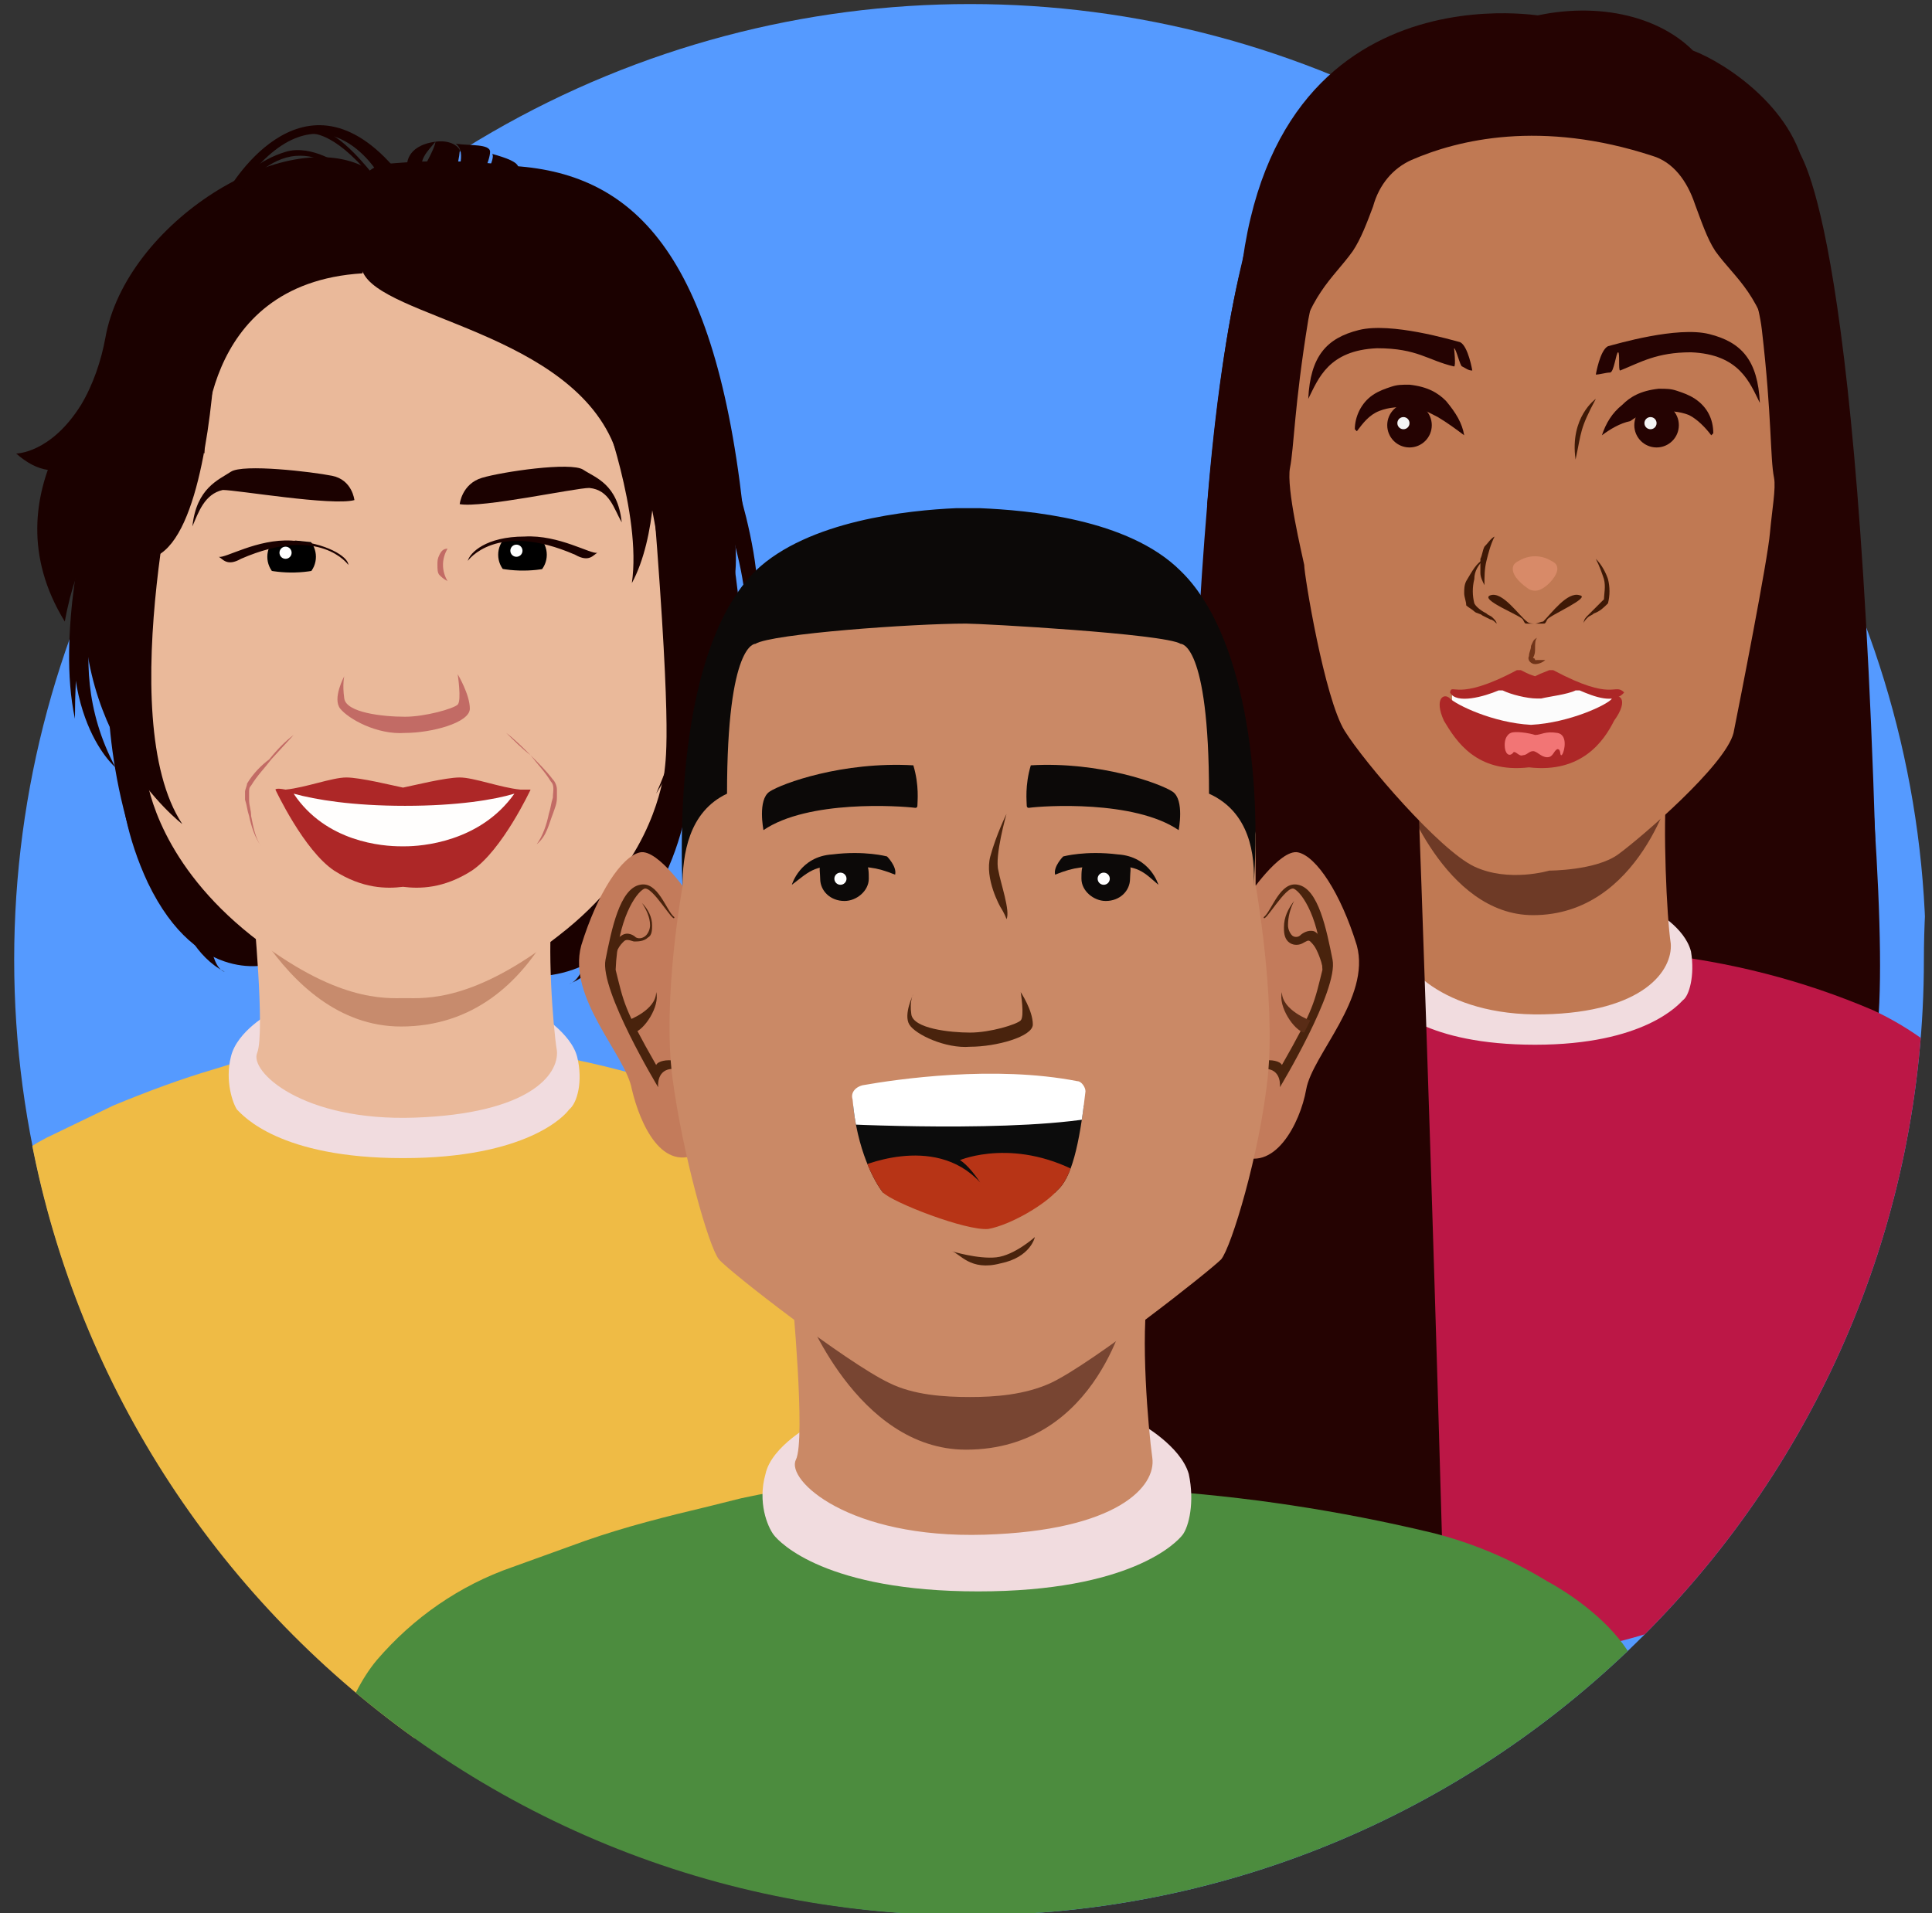 <?xml version="1.0" encoding="utf-8"?>
<!-- Generator: Adobe Illustrator 22.0.0, SVG Export Plug-In . SVG Version: 6.00 Build 0)  -->
<svg version="1.1" id="Camada_1" xmlns="http://www.w3.org/2000/svg" xmlns:xlink="http://www.w3.org/1999/xlink" x="0px" y="0px"
	 viewBox="0 0 95.4 94.5" style="enable-background:new 0 0 95.4 94.5;" xml:space="preserve">
<rect x="0" y="0" width="95.4" height="94.5" fill="#333333" stroke="none"/>
<style type="text/css">
	.st0{clip-path:url(#SVGID_2_);fill:#559AFF;}
	.st1{clip-path:url(#SVGID_2_);}
	.st2{fill:#250302;}
	.st3{fill:#BC1746;}
	.st4{fill:#F1DCDF;}
	.st5{fill:#C07953;}
	.st6{fill:#6E3A26;}
	.st7{fill:#3F1906;}
	.st8{fill:#D88A68;}
	.st9{fill:#F4F4F4;}
	.st10{fill:#FCFCFC;}
	.st11{fill:#AD2727;}
	.st12{fill:#F27575;}
	.st13{fill:#703419;}
	.st14{fill:#EFBB45;}
	.st15{fill:#1B0100;}
	.st16{fill:#EAB99A;}
	.st17{opacity:0.75;fill:#BA7C5E;}
	.st18{fill:#C26B65;}
	.st19{clip-path:url(#SVGID_4_);}
	.st20{fill:#FFFEFD;}
	.st21{fill:#FFFFFF;}
	.st22{clip-path:url(#SVGID_6_);}
	.st23{fill:#4C8C3E;}
	.st24{fill:#C37B5B;}
	.st25{fill:#CA8966;}
	.st26{fill:#784532;}
	.st27{fill:#49230D;}
	.st28{fill:#592C16;}
	.st29{fill:#0C0908;}
	.st30{clip-path:url(#SVGID_8_);fill:#0C0C0C;}
	.st31{clip-path:url(#SVGID_8_);fill:#FFFFFF;}
	.st32{clip-path:url(#SVGID_8_);fill:#B73416;}
</style>
<g>
	<defs>
		<path id="SVGID_1_" d="M95,47.4c0,26-21.1,47.2-47.2,47.2S0.7,73.4,0.7,47.4S-23.9-14.4,47.9,0.2C118.4-5,95,21.3,95,47.4z"/>
	</defs>
	<clipPath id="SVGID_2_">
		<use xlink:href="#SVGID_1_"  style="overflow:visible;"/>
	</clipPath>
	<circle class="st0" cx="47.9" cy="47.4" r="47.2"/>
	<g class="st1">
		<path class="st2" d="M89.2,8.9c0,0,5.3,39.5,3.1,43.7c-7.9,0-10.4-0.9-10.4-0.9s0.4-43.4,1.8-45.6C87.1,8.3,89.2,8.9,89.2,8.9z"/>
		<path class="st3" d="M96.9,53L96.9,53c-1.4-1.4-2.9-2.4-4.4-3.1c-3.5-1.5-7.1-2.4-10.8-2.8l-2.3-0.3c0,0,0,0,0,0l-7.9-0.2
			c-1.8,0-3.6,0.3-5.3,1L64.9,48c-1.6,0.6-3.2,1.4-4.7,2.3L57.5,52c-2,1.2-3.8,3.3-5.2,6c-1.2,2.4-1.8,6.4-1.8,9.5
			c0,1.2,0.2,2.4,0.6,3.4c0.4,1.1,1,2,1.8,2.5v0c0.8,0.6,1.6,0.8,2.4,0.8h0.4c0.5,0,1.1-0.3,1.6-0.7c4,3.7,11.2,9.2,18.7,8.3
			c11.3-1.3,20.6-9.2,21.1-12.6c0.1-0.5,0-1.2-0.1-1.8c0.3-0.2,0.6-0.4,0.9-0.6c0.1-0.1,0.1-0.1,0.2-0.2c0.1-0.1,0.2-0.2,0.2-0.2
			c0.1-0.1,0.3-0.3,0.4-0.5c0,0,0,0,0.1-0.1c0,0,0,0,0,0c0.5-0.7,1-1.6,1.4-2.8C102.1,57.4,96.9,53,96.9,53z"/>
		<path class="st4" d="M83.5,47c-0.3-1.2-1.8-2-1.8-2L76,47.6c0-0.1-0.1-0.1-0.1-0.1c-0.1,0-0.1,0-0.1,0.1L70,45c0,0-1.5,0.9-1.8,2
			s0,2.1,0.3,2.4c0.2,0.3,1.9,2.2,7.3,2.2c0,0,0,0,0,0c0,0,0,0,0,0c0,0,0,0,0,0c5.4,0,7.1-2,7.3-2.2C83.4,49.2,83.7,48.2,83.5,47z"
			/>
		<path class="st5" d="M69,38.6c0,0,0.5,6.9,0.2,7.9c-0.3,1,2,3.7,7,3.6s6.4-2.2,6.3-3.5c-0.2-1.3-0.4-5.8-0.2-7.8
			C75.4,38.6,69,38.6,69,38.6z"/>
		<path class="st6" d="M69.2,39c0,0,2.1,6.2,6.5,6.2c5.3,0,6.9-6.4,6.9-6.4L69.2,39z"/>
		<path class="st2" d="M61.8,11.9c0,0-8.8,58.9-6.7,63.3c7.6,0,16.2,4.2,16.2,4.2S69.4,8.5,68.1,6.2C64.7,8.5,61.8,11.9,61.8,11.9z"
			/>
		<path class="st5" d="M87.6,23.6c-0.2-1-0.1-3-0.6-7.3c-0.3-2.6-2.1-6.1-3.3-7.5c-0.4-0.5-1.1-1-1.9-1.4c-1.3-0.6-3.8-0.8-5.2-0.9
			c-1.8-0.1-3.5,0.3-5.6,0.8l0,0c-0.8,0.2-2,0.4-2.6,1c-1.9,1.8-3.1,3.7-3.8,7.5c-0.7,4.3-0.7,6.3-0.9,7.3c-0.2,1,0.6,4.3,0.7,4.8
			c0,0.5,1,6.6,2,8.2s4.7,5.9,6.4,6.7c1.7,0.8,3.7,0.2,3.7,0.2s2.3,0,3.4-0.8s5.3-4.4,5.7-6c0.3-1.5,1.7-8.6,1.8-9.9
			C87.5,25.2,87.7,24.1,87.6,23.6z"/>
		<path class="st7" d="M73.3,27.6c-0.3,0.3-0.5,0.6-0.5,1c-0.1,0.4-0.1,0.8,0,1.2l0,0c0.1,0.2,0.4,0.4,0.6,0.5
			c0.1,0.1,0.2,0.1,0.3,0.2c0.1,0.1,0.2,0.2,0.2,0.3l0,0c-0.1-0.1-0.2-0.2-0.3-0.2l-0.4-0.2c-0.1-0.1-0.3-0.1-0.4-0.2
			c-0.1-0.1-0.3-0.2-0.4-0.3l0,0l0,0c0-0.2-0.1-0.4-0.1-0.6c0-0.2,0-0.4,0.1-0.6C72.7,28.2,72.9,27.8,73.3,27.6L73.3,27.6z"/>
		<path class="st7" d="M78.8,27.6c0.3,0.3,0.5,0.7,0.6,1c0.1,0.4,0.1,0.8,0,1.2l0,0l0,0c-0.2,0.2-0.4,0.4-0.7,0.5
			c-0.1,0.1-0.2,0.1-0.3,0.2c-0.1,0.1-0.2,0.2-0.2,0.3l0,0c0-0.2,0.1-0.3,0.2-0.4c0.1-0.1,0.2-0.2,0.3-0.3c0.1-0.1,0.2-0.2,0.3-0.3
			c0.1-0.1,0.2-0.2,0.2-0.2l0,0.1c0-0.4,0.1-0.7,0-1.1C79.1,28.3,79,28,78.8,27.6L78.8,27.6z"/>
		<path class="st7" d="M73.8,26.5c-0.2,0.4-0.3,0.8-0.4,1.2c-0.1,0.4-0.1,0.8-0.1,1.2l0,0c-0.1-0.2-0.2-0.4-0.2-0.6
			c0-0.2,0-0.4,0-0.7c0.1-0.2,0.1-0.4,0.2-0.6C73.5,26.8,73.6,26.6,73.8,26.5L73.8,26.5z"/>
		<path class="st7" d="M78,29.4c-0.6-0.2-1.4,0.9-1.8,1.3c-0.1,0-0.3,0.1-0.4,0.1c-0.1,0-0.3,0-0.4-0.1c-0.4-0.3-1.2-1.5-1.8-1.3
			c-0.6,0.2,1.5,1,1.6,1.2c0.1,0.2,0.1,0.2,0.2,0.2c0,0,0.1,0,0.2,0c0.1,0,0.1,0,0.2,0c0,0,0,0,0,0c0,0,0,0,0,0c0.1,0,0.1,0,0.2,0
			c0.1,0,0.2,0,0.2,0c0.1,0,0.1,0,0.2-0.2C76.5,30.4,78.6,29.5,78,29.4z"/>
		<path class="st8" d="M76.6,27.7c-0.5-0.3-1.1-0.3-1.6,0c-0.2,0.1-0.3,0.2-0.3,0.4c0,0.4,0.5,0.8,0.8,1c0.2,0.1,0.4,0.1,0.6,0
			c0.4-0.2,0.8-0.7,0.8-1C76.9,27.9,76.8,27.8,76.6,27.7z"/>
		<g>
			<path class="st2" d="M72.3,21.5c-0.4-0.3-0.8-0.6-1.3-0.9c-0.4-0.2-0.9-0.5-1.4-0.5c-0.5,0-1,0-1.5,0.2c-0.5,0.2-0.8,0.6-1.1,1
				l-0.1-0.1c0-0.6,0.3-1.3,0.9-1.7c0.3-0.2,0.6-0.3,0.9-0.4c0.3-0.1,0.5-0.1,0.9-0.1c0.9,0.1,1.4,0.4,1.8,0.8
				C71.9,20.4,72.2,20.9,72.3,21.5L72.3,21.5z"/>
		</g>
		<circle class="st2" cx="69.6" cy="21" r="1.1"/>
		<circle class="st2" cx="81.8" cy="21" r="1.1"/>
		<g>
			<path class="st2" d="M79.1,21.5c0.2-0.6,0.5-1.1,1-1.5c0.4-0.4,0.9-0.7,1.8-0.8c0.4,0,0.6,0,0.9,0.1c0.3,0.1,0.6,0.2,0.9,0.4
				c0.6,0.4,0.9,1,0.9,1.7l-0.1,0.1c-0.3-0.4-0.7-0.8-1.1-1c-0.5-0.2-1-0.2-1.5-0.2c-0.5,0-1,0.2-1.4,0.5
				C80,20.9,79.5,21.2,79.1,21.5L79.1,21.5z"/>
		</g>
		<path class="st2" d="M72.7,18.3c0,0-0.2-1.2-0.6-1.4c-0.4-0.1-3.4-1-5-0.6c-1.6,0.4-2.4,1.3-2.5,3.4c0.5-1,1-2.4,3.4-2.5
			c2,0,2.5,0.6,3.8,0.9c0.1,0,0-0.9,0-0.9c0.1,0,0.3,0.9,0.4,0.9C72.4,18.2,72.5,18.3,72.7,18.3z"/>
		<path class="st2" d="M78.8,18.5c0,0,0.2-1.2,0.6-1.4c0.4-0.1,3.4-1,5-0.6c1.6,0.4,2.4,1.3,2.5,3.4c-0.5-1-1-2.4-3.4-2.5
			c-1.7,0-2.5,0.5-3.5,0.9c-0.1,0,0-0.9-0.1-0.9c-0.1,0-0.2,1-0.4,1C79.3,18.4,79,18.5,78.8,18.5z"/>
		<path class="st7" d="M78.8,19.7c0,0-1.3,0.9-1,3C78.1,21.3,78,21.2,78.8,19.7z"/>
		<circle class="st9" cx="69.3" cy="20.9" r="0.3"/>
		<circle class="st9" cx="81.5" cy="20.9" r="0.3"/>
		<g>
			<polygon class="st10" points="71.7,34.2 71.7,34.6 73.3,36 75.2,36.3 77.7,36.3 78.9,35.5 79.6,34.6 79.5,34.1 78.8,34.1 
				77.6,33.6 76.7,33.4 75.5,33.6 74.5,33.5 73,34.1 			"/>
			<path class="st11" d="M79.6,34.5c-0.2,0.3-2.1,1.2-4,1.3c-1.9-0.1-3.7-1-4-1.3c-0.3-0.3-0.8,0-0.3,1.1c0.6,1,1.6,2.6,4.2,2.3
				c2.6,0.3,3.7-1.3,4.2-2.3C80.5,34.5,79.9,34.2,79.6,34.5z"/>
			<path class="st11" d="M76.7,33.1c-0.1,0-0.1,0-0.2,0c-0.5,0.2-0.5,0.2-0.7,0.3c-0.3-0.1-0.3-0.1-0.7-0.3c-0.1,0-0.1,0-0.2,0
				c-3,1.6-3.2,0.6-3.3,1.1c0.3,0.6,1.7,0.2,2.4-0.1c0.1,0,0.1,0,0.2,0c0.4,0.2,1.2,0.4,1.7,0.4c0,0,0,0,0.1,0c0,0,0,0,0.1,0
				c0.4-0.1,1.3-0.2,1.7-0.4c0.1,0,0.1,0,0.2,0c0.7,0.3,1.7,0.7,2.2,0.1C79.7,33.7,79.7,34.7,76.7,33.1z"/>
		</g>
		<path class="st12" d="M74.6,36.2c0,0-0.3,0.1-0.3,0.6c0,0.4,0.2,0.6,0.4,0.4c0.1-0.2,0.3,0.2,0.5,0.1c0.2,0,0.3-0.2,0.5-0.2
			s0.4,0.3,0.7,0.3s0.3-0.3,0.5-0.4c0.2,0,0.1,0.3,0.2,0.3s0.4-1-0.2-1.1c-0.6-0.1-0.8,0.1-1.1,0.1C75.5,36.2,74.8,36.1,74.6,36.2z"
			/>
		<g>
			<path class="st13" d="M76.3,32.6c-0.1,0.1-0.3,0.2-0.5,0.2c-0.2,0-0.4-0.2-0.3-0.4c0-0.2,0.1-0.3,0.1-0.5
				c0.1-0.2,0.1-0.3,0.3-0.4l0,0c-0.1,0.1-0.1,0.3-0.1,0.5c0,0.2,0,0.3-0.1,0.5l0,0.1c0,0,0,0,0,0c0,0,0-0.1,0-0.1l0,0
				c0,0,0.1,0,0.1,0.1C75.9,32.6,76.1,32.6,76.3,32.6L76.3,32.6z"/>
		</g>
		<path class="st2" d="M75.3,4.5c-13.4,0.5-12.2,11-12.2,11s0.2-0.4,0.6-0.9c-0.2,1.5-0.2,2.8,0.1,3.4c0.8-3.5,2-4.2,3-5.6
			c0.4-0.6,0.7-1.4,1-2.2c0.3-1.1,1-1.9,1.9-2.3c2.3-1,6.4-2,11.9-0.2c1,0.3,1.7,1.2,2.1,2.4c0.3,0.8,0.6,1.7,1,2.3
			c1,1.4,2.3,2.1,3,5.6c0.4-0.7,0.3-2.8-0.2-4.9c0.7,0.7,1,1,1,1S88.8,4,75.3,4.5z"/>
		<path class="st2" d="M61.8,11.3c0,0,1-10.3,13.2-10.3c3.3-1,6.7-0.4,8.6,1.5c1.6,0.6,5.3,3,5.6,6.5c0.3,3.5-5.8-0.6-5.8-0.6
			l-2.8-1.9l-4.4-0.7L69.7,7l-3.3,2.5L61.8,11.3z"/>
		<path class="st2" d="M76.2,0.8c0,0-15.1-2.8-15.1,16.1c3.8-5.1,7.7-9.8,9.2-10.3S76.2,0.8,76.2,0.8z"/>
		<path class="st2" d="M61.8,11.6c0,0-2.7,5.4-3.1,34.2C60.8,36.4,61.5,13.3,61.8,11.6z"/>
		<path class="st2" d="M66,3.9c0,0-4.8,0.9-6.4,21.1C66.6,7.2,66.6,5.9,66,3.9z"/>
		<path class="st2" d="M88.6,7.2c0,0,3,1.9,4,34.3C89.9,36.6,86.7,9.1,88.6,7.2z"/>
	</g>
	<g class="st1">
		<path class="st14" d="M43.1,59.9L42.8,59c-1.3-1.4-2.8-2.6-4.3-3.3c-3.5-1.6-7.1-2.8-10.8-3.5l-2.1,0.4c0,0-0.3-0.8-0.3-0.8
			l-7.9,0c-1.8-0.1-3.7,0.1-5.5,0.6l-1.3,0.4c-1.7,0.5-3.3,1.1-5,1.8l-2.9,1.4c-2.2,1-4.1,2.9-5.7,5.4c-1.4,2.2-2.3,6-2.5,8.9
			c-0.1,1.2,0,2.3,0.4,3.3c0.4,1.1,0.9,2,1.6,2.6l0,0c0.8,0.6,1.6,0.9,2.4,1l0.4,0c0.5,0,1.1-0.2,1.7-0.6c3.8,3.9,10.8,9.6,18.6,9.3
			c11.6-0.4,21.8-7.3,22.5-10.5c0.1-0.5,0.1-1.1,0.1-1.8c0.3-0.1,0.7-0.3,1-0.5c0.1-0.1,0.1-0.1,0.2-0.2c0.1-0.1,0.2-0.1,0.3-0.2
			c0.1-0.1,0.3-0.3,0.4-0.4c0,0,0,0,0.1-0.1c0,0,0,0,0,0c0.6-0.6,1.1-1.4,1.7-2.6C48.1,64.5,43.1,59.9,43.1,59.9z"/>
		<path class="st4" d="M28.5,52.2c-0.3-1.2-2-2.2-2-2.2l-6.4,2.8c0-0.1-0.1-0.1-0.2-0.1c-0.1,0-0.1,0-0.1,0.1L13.4,50
			c0,0-1.7,0.9-2,2.2c-0.3,1.2,0.1,2.3,0.3,2.6c0.3,0.3,2.1,2.4,8.2,2.4c0,0,0,0,0,0c0,0,0,0,0,0c0,0,0,0,0,0c6.1,0,8-2.1,8.2-2.4
			C28.5,54.5,28.8,53.4,28.5,52.2z"/>
		<g>
			<g>
				<path class="st15" d="M35.6,24.5c0,0,1.7,6.8,0.8,11.6c-0.1-5.9-1.3-10.9-2-12.3C35.7,24.9,35.6,24.5,35.6,24.5z"/>
				<path class="st15" d="M34.3,38.8c0,0,3.6-3.4,1.4-12.8c-1.7-0.3-1.6,0-1.6,0S37.4,32.4,34.3,38.8z"/>
				<path class="st15" d="M30.9,42c0,0,6-5,4.5-14.9c-2-8.4-5-8-5-8S34.6,35.9,30.9,42z"/>
			</g>
			<g>
				<path class="st15" d="M33.6,34.6c0,0,0,0.1,0.1,0.2c0.3,0.9,1.2,4.7-1.3,9.3c-2.9,5.2-7.1,4-7.1,4L30,35.9"/>
				<path class="st15" d="M29.2,45.6c0,0-0.1,2.7-1.1,3c1.7-0.7,2.6-2.6,2.4-3C30.2,45.2,29.2,45.6,29.2,45.6z"/>
			</g>
			<g>
				<path class="st15" d="M6.3,34.2c0,0,0,0.1-0.1,0.2c-0.2,0.9-1,4.7,1.1,9.2c2.5,5.2,6.1,4,6.1,4l-4-12.1"/>
				<path class="st15" d="M10.2,45.1c0,0,0.1,2.7,0.9,2.9c-1.4-0.7-2.3-2.5-2-2.9C9.2,44.7,10.2,45.1,10.2,45.1z"/>
			</g>
			<g>
				<path class="st16" d="M12.5,44.8c0,0,0.6,6.2,0.2,7.2c-0.4,0.9,2.2,3.4,7.8,3.2c5.6-0.2,7.1-2.1,7-3.3c-0.2-1.2-0.5-5.3-0.2-7.1
					C19.6,44.7,12.5,44.8,12.5,44.8z"/>
				<path class="st17" d="M10.9,42.2c0,0,2.8,8.5,8.9,8.5c7.2,0,8.9-8.8,8.9-8.8L10.9,42.2z"/>
				<path class="st16" d="M32.1,22.7C30.9,9.5,20.9,11.3,20.9,11.3c-0.2,0-0.7,0.1-0.9,0.2c-0.2,0-0.7-0.1-0.9-0.2
					c0,0-10-1.8-11.2,11.4C6.8,35.9,7.1,37.3,7.2,38.2c0.1,0.8,0.8,4.5,5.2,8c4.2,3.3,6.6,3.1,7.6,3.1c1,0,3.4,0.2,7.6-3.1
					c4.4-3.4,5-7.1,5.2-8C32.9,37.3,33.2,35.9,32.1,22.7z"/>
				<path class="st18" d="M17,33.4c0,0-0.6,1.1-0.2,1.6c0.4,0.5,1.8,1.3,3.2,1.2c1.3,0,3.2-0.5,3.2-1.2c0-0.7-0.6-1.7-0.6-1.7
					s0.2,1.3,0,1.5c-0.2,0.2-1.6,0.6-2.6,0.6c-1.1,0-2.9-0.2-3-0.9C16.9,33.8,17,33.4,17,33.4z"/>
				<path class="st18" d="M25,36.2c0.4,0.3,0.8,0.7,1.2,1.1c0.4,0.4,0.8,0.8,1.1,1.2c0.1,0.1,0.2,0.3,0.2,0.5c0,0.2,0,0.3,0,0.4
					c0,0.3-0.1,0.5-0.2,0.8c-0.2,0.5-0.3,1.1-0.8,1.5l0,0c0.3-0.4,0.5-1,0.6-1.5c0.1-0.3,0.1-0.5,0.2-0.8c0-0.3,0.1-0.6-0.1-0.8
					c-0.3-0.5-0.7-0.9-1-1.3C25.8,37,25.4,36.6,25,36.2L25,36.2z"/>
				<path class="st18" d="M14.5,36.3l-1.1,1.2c-0.3,0.4-0.7,0.8-1,1.3c-0.1,0.1-0.1,0.2-0.1,0.3l0,0.4c0,0.3,0.1,0.5,0.1,0.8
					c0.1,0.5,0.2,1.1,0.5,1.5l0,0c-0.3-0.4-0.5-1-0.6-1.5c-0.1-0.3-0.1-0.5-0.2-0.8c0-0.1,0-0.3,0-0.4c0-0.1,0.1-0.3,0.1-0.4
					c0.3-0.5,0.7-0.9,1.1-1.2C13.7,37,14.1,36.6,14.5,36.3L14.5,36.3z"/>
				<g>
					<defs>
						<path id="SVGID_3_" d="M17,27.7l-1.4-0.9l-1-0.1l-1.4,0.2L12.5,27l-0.7,0.3l0,0.4C11.8,27.7,14.2,29,17,27.7z"/>
					</defs>
					<clipPath id="SVGID_4_">
						<use xlink:href="#SVGID_3_"  style="overflow:visible;"/>
					</clipPath>
					<ellipse class="st19" cx="14.4" cy="27.5" rx="1.2" ry="1.2"/>
				</g>
				<path class="st15" d="M22.7,24.9c0,0,0.1-1,1.1-1.3c1-0.3,4.4-0.8,5-0.4c0.6,0.4,1.7,0.7,1.9,2.6c-0.4-0.7-0.6-1.6-1.6-1.7
					C28.4,24.1,23.8,25.1,22.7,24.9z"/>
				<path class="st15" d="M17.5,24.7c0,0-0.1-1-1.1-1.2c-1-0.2-4.4-0.6-5-0.2S9.7,24.1,9.5,26c0.3-0.7,0.6-1.6,1.5-1.8
					C11.7,24.2,16.4,25,17.5,24.7z"/>
				<path class="st20" d="M14.2,39.2c0,0,2.1-0.4,3-0.3c0.9,0.1,3.8,0.3,3.8,0.3l1.7-0.3l2.8,0.3l0,0.3l-2.1,2.3l-1.7,0.5l-2.1,0.2
					L16.9,42l-2-1.4C14.9,40.6,14.1,39.8,14.2,39.2z"/>
				<path class="st15" d="M17.2,27.9c0,0-1.4-2-5.3-0.3c-0.7,0.4-0.9,0-1.1-0.1c0.3,0.1,1.9-0.9,3.6-0.8S17.2,27.5,17.2,27.9z"/>
				<g>
					<path class="st18" d="M22.1,27.1c-0.3,0.5-0.3,1.1,0,1.6l0,0c-0.2-0.1-0.3-0.2-0.4-0.3c-0.1-0.1-0.1-0.3-0.1-0.5
						c0-0.2,0-0.3,0.1-0.5C21.8,27.2,21.9,27.1,22.1,27.1L22.1,27.1z"/>
				</g>
				<ellipse class="st21" cx="14.1" cy="27.3" rx="0.3" ry="0.3"/>
				<g>
					<defs>
						<path id="SVGID_5_" d="M23.2,27.6l1.4-0.9l1-0.1l1.4,0.2l0.7,0.2l0.7,0.3l0,0.4C28.4,27.6,26,28.9,23.2,27.6z"/>
					</defs>
					<clipPath id="SVGID_6_">
						<use xlink:href="#SVGID_5_"  style="overflow:visible;"/>
					</clipPath>
					<ellipse class="st22" cx="25.8" cy="27.4" rx="1.2" ry="1.2"/>
				</g>
				<path class="st15" d="M23.1,27.7c0,0,1.4-2,5.3-0.3c0.7,0.4,0.9,0,1.1-0.1c-0.3,0.1-1.9-0.9-3.6-0.8
					C24,26.5,23.2,27.3,23.1,27.7z"/>
				<ellipse class="st21" cx="25.5" cy="27.2" rx="0.3" ry="0.3"/>
				<path class="st11" d="M25.7,39c-1-0.1-2.3-0.6-3-0.6c-0.7,0-2.3,0.4-2.8,0.5c-0.5-0.1-2.1-0.5-2.8-0.5c-0.7,0-2,0.5-3,0.6
					c-0.5-0.1-0.5,0-0.5,0s1.4,3,2.9,4c1.4,0.9,2.6,0.9,3.4,0.8c0.8,0.1,2,0.1,3.4-0.8c1.5-1,2.9-4,2.9-4S26.2,39,25.7,39z M20,41.8
					L20,41.8c0,0-0.1,0-0.1,0c-0.1,0-0.1,0-0.1,0v0c-0.9,0-3.7-0.2-5.3-2.6c1.1,0.3,2.9,0.6,5.5,0.6c2.6,0,4.4-0.3,5.4-0.6
					C23.7,41.6,20.8,41.8,20,41.8z"/>
			</g>
			<path class="st15" d="M17.1,13.2c0,0-6.2,0.9-6.5,4.9c-0.3,4-1.2,9.8-3.7,9.5C4.4,27.4,5,25,5,25s2.7,1.5,1.7-2.5
				c-1.1-4.2,2.6-12.4,9.7-12C18.9,11.1,17.1,13.2,17.1,13.2z"/>
			<g>
				<path class="st15" d="M19,8.1c-1.3,0.2-2,2-1.9,3.5c0,0.6,0.5,1.1,0.8,1.8c0.9,2.3,10.4,3,12.5,8.8c0.5,1.4,4.8,2.5,6.4,4
					C35.5,12.8,31.5,8.6,25.4,8.2C22.4,7.8,20.2,8,19,8.1z"/>
				<path class="st15" d="M36,22.7c0,0,3.2,8.8,0,10c0.8-1.6,1.7-2.1-1-10C36,22.7,36,22.7,36,22.7z"/>
				<path class="st15" d="M34.8,24.6c0,0,1.6,4.2,0.3,5.5c0.7-0.7,1.7-0.2,1-5.3C35.5,24,34.8,24.6,34.8,24.6z"/>
				<path class="st15" d="M31.5,22.6c0,0,5.4,6.3,0.9,16.6c3-4.9,3.7-8.3,1.1-15.7C32.4,21.8,31.5,22.6,31.5,22.6z"/>
				<path class="st15" d="M29.7,20.1c0,0,2,5.3,1.5,8.7c1.2-2.2,1.3-6.1,0.9-7.1C31.7,20.6,29.7,20.1,29.7,20.1z"/>
				<path class="st15" d="M33.8,22.9c0,0,0.8,8.5-0.3,11c0-2.6-0.2-7-1.3-9.8C31.1,21.2,33.8,22.9,33.8,22.9z"/>
				<path class="st15" d="M31.5,22.1c0,0,1.3,5,1.1,6.6c0.9-2.1,1.1-5.2,0.7-6.6S31.5,22.1,31.5,22.1z"/>
				<path class="st15" d="M35.5,25.3c0,0-0.2,4.1-0.8,4.6c-1.3-5.3-1.8-6.3-0.9-6.7C34.6,22.8,35.5,25.3,35.5,25.3z"/>
				<path class="st15" d="M20.1,8.2c0,0-0.1-1,1.4-1.2c-0.4,0.5-0.9,0.9-0.6,1.7C21.2,9.3,20,9.4,20.1,8.2z"/>
				<path class="st15" d="M20.8,8.5c0,0,0.7-1.2,0.7-1.5c0.7-0.1,1.1,0.2,1.2,0.4c0,0.2-0.1,1.4-0.8,1.5c-0.6,0.1-1-0.2-1-0.2
					L20.8,8.5z"/>
				<path class="st15" d="M22.5,8.8c0,0,0.6-1.3,0-1.7c0.7,0.1,1.7,0,1.7,0.4c0,0.4-0.5,1.6-0.8,1.6S22.5,8.8,22.5,8.8z"/>
				<path class="st15" d="M23.8,9c0,0,0.7-1.2,0.5-1.4C25,7.8,25.6,8,25.6,8.3c0,0.3-1.1,1.4-1.3,1.3s-0.6-0.4-0.6-0.4L23.8,9z"/>
			</g>
			<g>
				<path class="st15" d="M0.8,22.4c0,0,1.7,0,3.2-2.4c0.6-1,1-2.2,1.2-3.3c1-5.7,8.9-10.6,12.9-8.4C7.9,16.2,5.1,26.2,0.8,22.4z"/>
				<path class="st15" d="M5.3,18.7c0,0-6.1,5.5-2.1,12c1.2-6.7,4.9-5.6,5.9-13C5,19,5,19,5,19"/>
				<path class="st15" d="M4.3,25.5c0,0-1.5,5.8-0.6,10c0-5,1-9.3,1.7-10.5C4.2,25.9,4.3,25.5,4.3,25.5z"/>
				<path class="st15" d="M5.7,37.9c0,0-3.5-2.9-1.5-11c1.6-0.3,1.5,0,1.5,0S2.7,32.3,5.7,37.9z"/>
				<path class="st15" d="M9,40.7c0,0-5.9-4.5-4.7-13C6.1,20.5,9.1,21,9.1,21S5.5,35.4,9,40.7z"/>
			</g>
			<path class="st15" d="M10.1,22.4c0,0-0.4-8.4,7.8-8.9c0.6-2.8-1.3-2.5-2.4-2.2c-1.1,0.3-6.7,6-6.4,8.2S10.1,22.4,10.1,22.4z"/>
			<path class="st15" d="M18.7,8.6c0,0-2.8-4.8-6.7,0.5c-0.7,0.8-0.8,0.4-0.8,0.4s3.6-6.5,8.2-1.3C19.1,11.3,18.7,8.6,18.7,8.6z"/>
			<path class="st15" d="M18.4,8.6c0,0-1.7-2.2-2.6-2.1c-0.9,0.1-0.5,0.1-0.5,0.1s1.1-0.2,3,2.1C18.5,8.6,18.4,8.6,18.4,8.6z"/>
			<path class="st15" d="M16.9,8.2c0,0-1.5-1.1-2.8-0.7s-2.2,1.2-3.1,2.3c1.4-0.5,1.3-0.8,1.3-0.8s1-1.2,2.3-1.3s1.9,0.7,1.9,0.7
				L16.9,8.2z"/>
			<path class="st15" d="M5.4,31.6c0,0-0.6,4.8,1.3,10.4C6.9,36.8,5.6,32.3,5.4,31.6z"/>
			<polygon class="st15" points="18,8.2 18.7,8.9 17.7,11.5 14,11.4 15.5,8.9 			"/>
		</g>
	</g>
	<g class="st1">
		<g>
			<path class="st23" d="M76.4,78.1L76.4,78.1c-1.8-1.1-3.7-1.9-5.7-2.4c-4.6-1.1-9.2-1.8-13.9-2.1l-3-0.2c0,0,0,0,0,0l-10.3-0.2
				c-2.3,0-4.6,0.3-6.9,0.8l-1.6,0.4c-2.1,0.5-4.1,1-6.1,1.7l-3.6,1.3c-2.6,0.9-4.9,2.5-6.7,4.6c-1.5,1.8-2.4,4.9-2.4,7.2
				c0,0.9,0.3,1.8,0.8,2.6c0.5,0.9,1.3,1.5,2.3,1.9v0c1,0.4,2.1,0.6,3.2,0.6h0.5c0.7,0,1.4-0.2,2-0.5c5.2,2.8,14.5,7,24.2,6.3
				c14.6-1,26.7-7,27.3-9.6c0.1-0.4,0-0.9-0.1-1.4c0.4-0.1,0.8-0.3,1.2-0.5c0.1,0,0.2-0.1,0.3-0.1c0.1-0.1,0.2-0.1,0.3-0.2
				c0.2-0.1,0.3-0.2,0.5-0.3c0,0,0,0,0.1,0c0,0,0,0,0,0c0.7-0.5,1.3-1.2,1.9-2.1C83,81.5,76.4,78.1,76.4,78.1z"/>
			<path class="st4" d="M58.7,72.8c-0.4-1.4-2.4-2.5-2.4-2.5l-7.9,3.2c0-0.1-0.1-0.1-0.2-0.1c-0.1,0-0.1,0-0.2,0.1l-7.8-3.2
				c0,0-2.1,1.1-2.4,2.5c-0.4,1.4,0.1,2.6,0.4,3s2.6,2.8,10.1,2.8c0,0,0,0,0,0c0,0,0,0,0,0c0,0,0,0,0,0c7.5,0,9.8-2.4,10.1-2.8
				S59,74.2,58.7,72.8z"/>
			<g>
				<path class="st24" d="M61.6,44.3c0,0,1.6-2.4,2.5-2.2s2.1,2,2.9,4.6c0.7,2.6-2.2,5.4-2.5,7.1S62.9,58,61.1,57"/>
				<path class="st24" d="M34.1,44.3c0,0-1.6-2.4-2.5-2.2s-2.1,2-2.9,4.6c-0.7,2.6,2.2,5.4,2.5,7.1c0.4,1.7,1.5,4.2,3.4,3.1"/>
				<path class="st25" d="M39.1,63.8c0,0,0.7,7.3,0.2,8.3s2.6,3.9,9.3,3.7c6.6-0.2,8.5-2.4,8.3-3.8c-0.2-1.4-0.6-6.1-0.2-8.2
					C47.5,63.7,39.1,63.8,39.1,63.8z"/>
				<path class="st26" d="M39.7,64.6c0,0,2.6,7,8,7c6.6,0,8-7.2,8-7.2L39.7,64.6z"/>
				<path class="st27" d="M34,53.3c0,0-0.2-0.6-0.9-0.5c-0.7,0.1-0.6,0.9-0.6,0.9s-2.9-4.8-2.6-6.3c0.3-1.5,0.7-3.5,1.7-3.7
					c0.9-0.2,1.3,1.3,1.7,1.6c0,0.4-1.1-1.6-1.5-1.4s-1.3,1.5-1.4,4c0.4,1.6,0.4,1.9,2,4.7c0.2-0.4,1.7-0.3,1.6,0.4
					C34,53.3,34,53.3,34,53.3z"/>
				<path class="st27" d="M30,48c0-0.4,0-0.8,0.2-1.2c0.1-0.2,0.2-0.4,0.5-0.6c0.3-0.2,0.6,0,0.7,0.1c0.2,0.1,0.4,0,0.5-0.1
					c0.1-0.1,0.2-0.3,0.2-0.5c0-0.4-0.2-0.8-0.4-1.1l0,0c0.3,0.3,0.5,0.7,0.5,1.1c0,0.2,0,0.5-0.2,0.6c-0.2,0.2-0.5,0.2-0.7,0.2
					c-0.3-0.1-0.4-0.1-0.5,0c-0.1,0.1-0.2,0.2-0.3,0.4C30.3,47.3,30.2,47.7,30,48L30,48z"/>
				<path class="st27" d="M31,50.4c0,0,1.4-0.5,1.4-1.4c0.2,0.7-0.6,1.9-1.1,2C31.1,50.6,31,50.4,31,50.4z"/>
				<path class="st27" d="M61.7,53.3c0,0,0.2-0.6,0.9-0.5c0.7,0.1,0.6,0.9,0.6,0.9s2.9-4.8,2.6-6.3s-0.7-3.5-1.7-3.7
					c-0.9-0.2-1.3,1.3-1.7,1.6c0,0.4,1.1-1.6,1.5-1.4s1.3,1.5,1.4,4c-0.4,1.6-0.4,1.9-2,4.7c-0.2-0.4-1.7-0.3-1.6,0.4
					C61.7,53.3,61.7,53.3,61.7,53.3z"/>
				<path class="st27" d="M65.4,48.1c-0.1-0.4-0.2-0.8-0.4-1.2c-0.1-0.2-0.2-0.3-0.3-0.4c-0.1-0.1-0.2,0-0.4,0.1
					c-0.2,0.1-0.5,0.1-0.7-0.1c-0.2-0.2-0.2-0.5-0.2-0.7c0-0.5,0.2-0.9,0.5-1.3l0,0c-0.2,0.4-0.3,0.8-0.3,1.2c0,0.2,0.1,0.4,0.2,0.5
					c0.1,0.1,0.3,0.1,0.4,0c0.1-0.1,0.4-0.3,0.7-0.2c0.2,0.1,0.4,0.4,0.4,0.6C65.4,47.1,65.5,47.6,65.4,48.1L65.4,48.1z"/>
				<path class="st25" d="M62,43.7l0-2.5l-1.5-7.3l-1-2.6l-2.3-2.6l-5.1-1.3l-0.1,1l-4.1,1l-4.1-1l-0.1-1l-5.1,1.3l-2.3,2.6l-1,2.6
					L33.7,41l0,2.8c0,0-1,5.5-0.5,9.4c0.5,3.8,1.8,8.4,2.3,9c0.5,0.6,6.3,5.1,8.4,6.1c1.2,0.6,2.7,0.7,4,0.7c1.2,0,2.7-0.1,4-0.7
					c2.1-1,7.8-5.5,8.4-6.1c0.5-0.6,1.9-5.2,2.3-9C63,49.3,62,43.7,62,43.7z"/>
				<path class="st27" d="M45.1,49.1c0,0-0.5,1-0.2,1.5c0.3,0.5,1.8,1.2,3,1.1c1.3,0,3.1-0.5,3.1-1.1c0-0.7-0.6-1.6-0.6-1.6
					s0.2,1.2,0,1.4c-0.2,0.2-1.5,0.6-2.5,0.6c-1,0-2.8-0.2-2.9-0.9S45.1,49.1,45.1,49.1z"/>
				<path class="st27" d="M49.4,44.8c0,0-0.8-1.4-0.5-2.5c0.3-1.1,0.8-2.1,0.8-2.1s-0.6,2.1-0.4,2.8c0.1,0.6,0.6,2,0.4,2.4
					C49.6,45.1,49.4,44.8,49.4,44.8z"/>
				<path class="st27" d="M47,61.8c0,0,1.3,0.4,2.2,0.3c0.9-0.1,1.9-1,1.9-1s-0.2,1-1.7,1.3C47.9,62.8,47.4,61.9,47,61.8z"/>
			</g>
			<path class="st28" d="M64.7,50.4c0,0-1.4-0.5-1.4-1.4c-0.2,0.7,0.6,1.9,1.1,2C64.6,50.6,64.7,50.4,64.7,50.4z"/>
			<path class="st29" d="M58.3,28.2c-2.6-2.6-7.6-3-9.9-3.1c0,0,0,0,0,0c-0.1,0-0.3,0-0.6,0c-0.2,0-0.4,0-0.6,0c0,0,0,0,0,0
				c-2.3,0.1-7.3,0.6-9.9,3.1c-3.2,3.2-3.8,10.3-3.6,15.6c0-1.6,0.3-3.7,2.2-4.6c0-7.5,1.4-7.4,1.4-7.4c0.8-0.5,7.8-1,10.4-1
				c0.8,0,9.8,0.5,10.6,1c0,0,1.4-0.1,1.4,7.4c2,0.9,2.3,3,2.2,4.6C62.3,38.5,61.5,31.3,58.3,28.2z"/>
			<path class="st29" d="M37.7,41c0,0-0.3-1.5,0.3-1.9s3.6-1.5,7.1-1.3c0.3,1,0.2,1.8,0.2,2c0,0,0,0.1-0.1,0.1
				C44.4,39.8,39.9,39.5,37.7,41z"/>
			<path class="st29" d="M58.2,41c0,0,0.3-1.5-0.3-1.9s-3.6-1.5-7-1.3c-0.3,1-0.2,1.8-0.2,2c0,0,0,0.1,0.1,0.1
				C51.5,39.8,56,39.5,58.2,41z"/>
			<path class="st29" d="M55.8,43.4c0,0.6-0.5,1.1-1.2,1.1c-0.6,0-1.2-0.5-1.2-1.1s0-1.2,1.2-1.1C56.1,42.4,55.8,42.8,55.8,43.4z"/>
			<path class="st29" d="M40.5,43.4c0,0.6,0.5,1.1,1.2,1.1c0.6,0,1.2-0.5,1.2-1.1s0-1.2-1.2-1.1C40.2,42.4,40.5,42.8,40.5,43.4z"/>
			<path class="st29" d="M57.2,43.7c0,0-0.4-1.4-2-1.5c-1.6-0.2-2.7,0.1-2.7,0.1s-0.5,0.5-0.4,0.9c1-0.4,1.4-0.4,2.7-0.4
				C56.2,42.7,56.5,43.1,57.2,43.7z"/>
			<path class="st29" d="M39.1,43.7c0,0,0.4-1.4,2-1.5c1.6-0.2,2.7,0.1,2.7,0.1s0.5,0.5,0.4,0.9c-1-0.4-1.4-0.4-2.7-0.4
				C40.2,42.7,39.9,43.1,39.1,43.7z"/>
			<g>
				<defs>
					<path id="SVGID_7_" d="M42.6,53.6c1.7-0.3,6.5-1,10.6-0.2c0.2,0,0.4,0.3,0.4,0.5c-0.3,2.7-0.7,4.3-1.4,4.9
						c-0.6,0.7-2.3,1.7-3.4,1.9c-1.1,0.1-4.7-1.3-5.2-1.8c-0.4-0.5-1.3-2.1-1.5-4.6C42,54,42.2,53.7,42.6,53.6z"/>
				</defs>
				<clipPath id="SVGID_8_">
					<use xlink:href="#SVGID_7_"  style="overflow:visible;"/>
				</clipPath>
				<rect x="40.3" y="54.6" class="st30" width="15.3" height="4.3"/>
				<path class="st31" d="M41.2,55.5c0,0,9.3,0.5,13.4-0.4c0.4-2.4-1.2-2.7-1.2-2.7h-8.3l-3.5,0.8L41.2,55.5z"/>
				<path class="st32" d="M42.3,57.7c0,0,3.8-1.8,6.1,0.7c-0.6-0.9-1-1.1-1-1.1s2.8-1.2,6.2,0.8c-0.5,2.6-2.5,3.1-2.5,3.1l-1.8,0.7
					L46,61.7l-3.4-2.2L42.3,57.7z"/>
			</g>
			<circle class="st21" cx="41.5" cy="43.4" r="0.3"/>
		</g>
		<circle class="st21" cx="54.5" cy="43.4" r="0.3"/>
	</g>
</g>
</svg>
